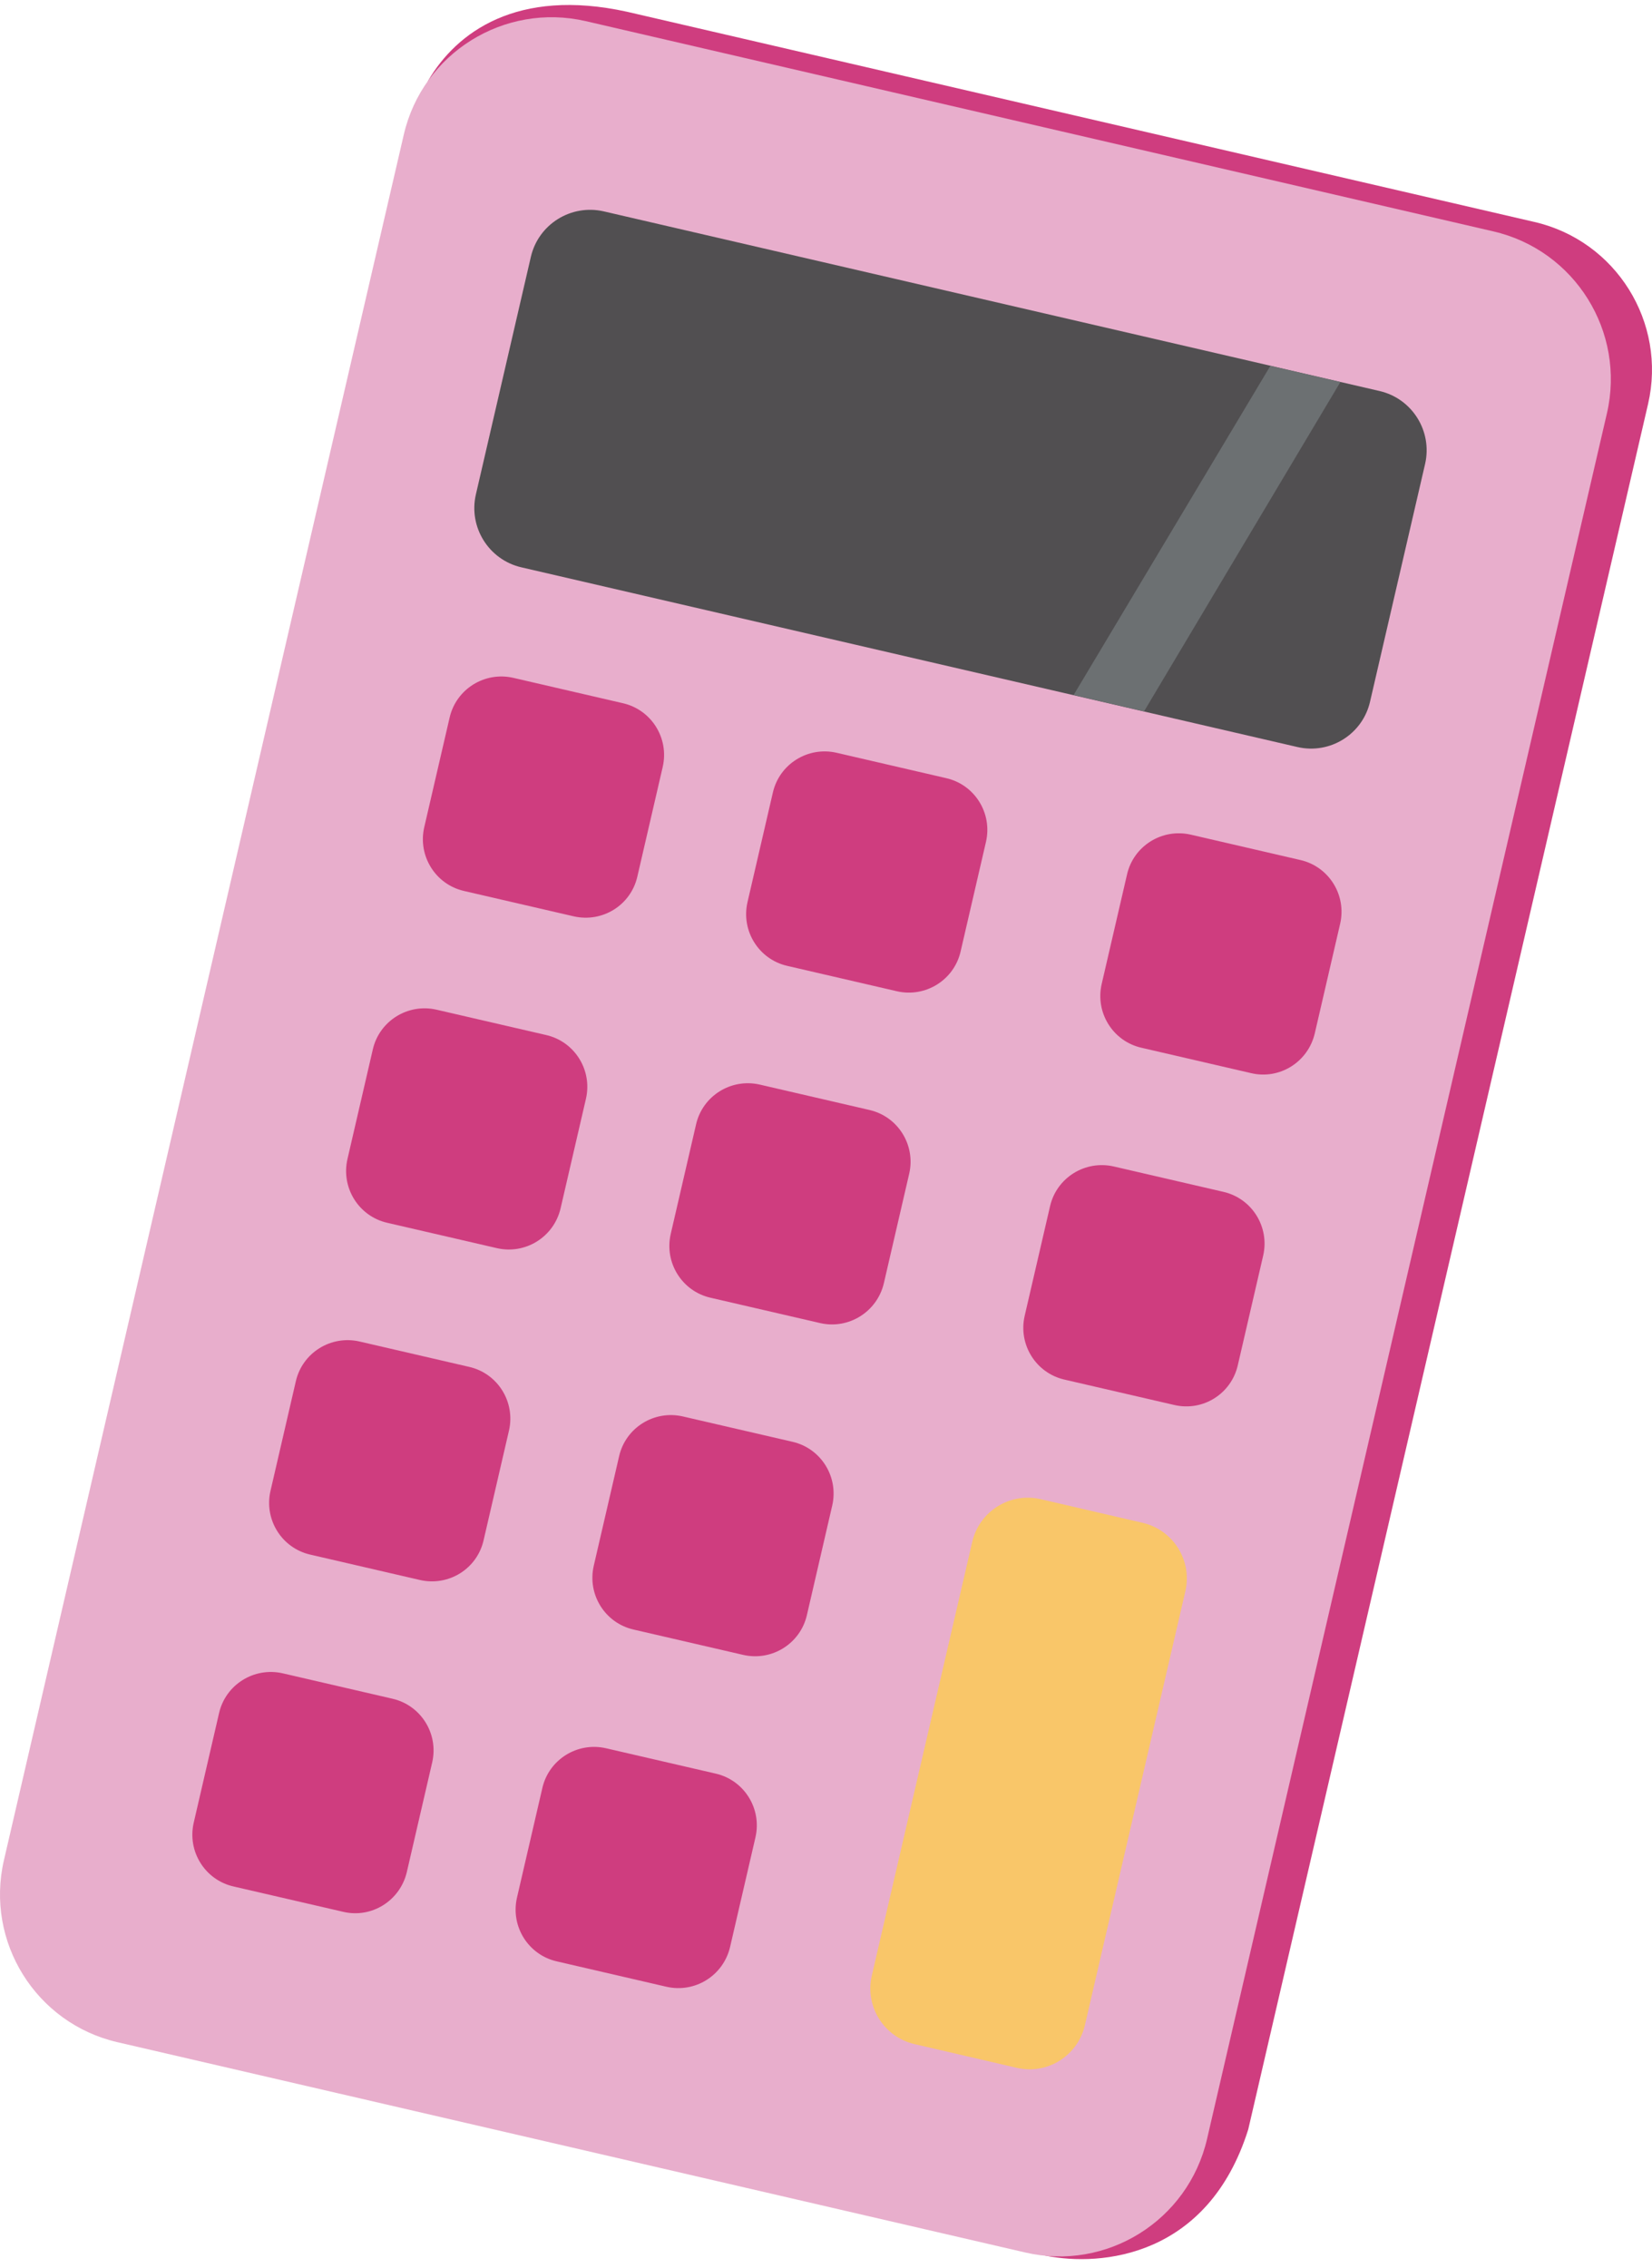<svg width="59" height="81" viewBox="0 0 59 81" fill="none" xmlns="http://www.w3.org/2000/svg">
<path d="M37.356 80.557L5.675 72.596C2.758 71.923 0.945 69.006 1.617 66.097L15.29 2.883C16.299 1.157 18.456 -0.444 22.39 0.419L54.802 7.927C57.719 8.599 59.532 11.516 58.86 14.426L44.58 76.046C43.147 80.608 39.33 80.952 37.356 80.557Z" fill="#CF3D7F"/>
<path d="M36.61 80.44L4.198 72.932C1.281 72.259 -0.533 69.343 0.14 66.433L14.42 4.813C15.092 1.896 18.01 0.083 20.92 0.755L53.332 8.263C56.249 8.936 58.063 11.852 57.39 14.762L43.11 76.382C42.438 79.299 39.528 81.12 36.61 80.44Z" fill="#E8AECC"/>
<path d="M36.311 73.846L32.655 72.998C31.566 72.742 30.886 71.653 31.134 70.563L34.724 55.058C34.98 53.968 36.07 53.289 37.159 53.537L40.815 54.385C41.904 54.641 42.584 55.73 42.336 56.82L38.746 72.325C38.49 73.422 37.4 74.102 36.311 73.846Z" fill="#F9C669"/>
<path d="M23.8 70.951L19.881 70.044C18.865 69.81 18.229 68.794 18.463 67.771L19.37 63.852C19.604 62.836 20.62 62.2 21.643 62.434L25.562 63.34C26.579 63.574 27.215 64.591 26.981 65.614L26.074 69.532C25.833 70.556 24.817 71.185 23.8 70.951Z" fill="#CF3D7F"/>
<path d="M26.543 59.1L22.624 58.194C21.607 57.96 20.971 56.944 21.205 55.92L22.112 52.002C22.346 50.986 23.362 50.35 24.386 50.584L28.305 51.49C29.321 51.724 29.957 52.74 29.723 53.764L28.817 57.682C28.582 58.698 27.566 59.334 26.543 59.1Z" fill="#CF3D7F"/>
<path d="M12.255 68.275L8.336 67.369C7.32 67.135 6.684 66.118 6.918 65.095L7.824 61.177C8.058 60.16 9.075 59.525 10.098 59.758L14.017 60.665C15.034 60.899 15.67 61.915 15.436 62.938L14.529 66.857C14.288 67.88 13.271 68.516 12.255 68.275Z" fill="#CF3D7F"/>
<path d="M14.997 56.425L11.078 55.518C10.062 55.284 9.426 54.268 9.66 53.245L10.566 49.326C10.8 48.31 11.817 47.674 12.84 47.908L16.759 48.815C17.776 49.048 18.412 50.065 18.178 51.088L17.271 55.007C17.037 56.03 16.021 56.659 14.997 56.425Z" fill="#CF3D7F"/>
<path d="M41.933 50.174L38.014 49.268C36.998 49.034 36.361 48.018 36.595 46.994L37.502 43.076C37.736 42.06 38.752 41.424 39.776 41.657L43.695 42.564C44.712 42.798 45.348 43.814 45.114 44.838L44.207 48.756C43.973 49.779 42.957 50.416 41.933 50.174Z" fill="#CF3D7F"/>
<path d="M29.291 47.25L25.372 46.344C24.356 46.11 23.72 45.093 23.954 44.07L24.86 40.152C25.094 39.135 26.111 38.499 27.134 38.733L31.053 39.64C32.07 39.874 32.706 40.89 32.472 41.913L31.565 45.832C31.324 46.848 30.308 47.484 29.291 47.25Z" fill="#CF3D7F"/>
<path d="M17.746 44.574L13.827 43.668C12.811 43.434 12.175 42.418 12.409 41.394L13.315 37.476C13.549 36.46 14.566 35.824 15.589 36.058L19.508 36.964C20.524 37.198 21.161 38.214 20.927 39.238L20.02 43.156C19.779 44.18 18.762 44.808 17.746 44.574Z" fill="#CF3D7F"/>
<path d="M44.682 38.324L40.763 37.417C39.747 37.184 39.111 36.167 39.345 35.144L40.252 31.225C40.486 30.209 41.502 29.573 42.526 29.807L46.445 30.714C47.461 30.948 48.097 31.964 47.863 32.987L46.956 36.906C46.715 37.929 45.699 38.565 44.682 38.324Z" fill="#CF3D7F"/>
<path d="M32.033 35.4L28.114 34.493C27.098 34.259 26.462 33.243 26.696 32.22L27.603 28.301C27.837 27.285 28.853 26.649 29.877 26.883L33.795 27.79C34.812 28.023 35.448 29.04 35.214 30.063L34.307 33.981C34.073 34.998 33.057 35.634 32.033 35.4Z" fill="#CF3D7F"/>
<path d="M20.488 32.724L16.569 31.818C15.553 31.584 14.917 30.567 15.151 29.544L16.058 25.626C16.292 24.609 17.308 23.973 18.331 24.207L22.25 25.114C23.267 25.348 23.903 26.364 23.669 27.387L22.762 31.306C22.528 32.329 21.512 32.958 20.488 32.724Z" fill="#CF3D7F"/>
<path d="M46.335 26.678L18.617 20.26C17.454 19.989 16.73 18.827 16.994 17.665L18.96 9.17C19.231 8.007 20.393 7.284 21.556 7.547L49.274 13.965C50.437 14.236 51.161 15.398 50.898 16.561L48.931 25.055C48.667 26.218 47.505 26.949 46.335 26.678Z" fill="#514F51"/>
<path d="M45.37 13.066L38.343 24.821L40.858 25.406L47.87 13.644L45.37 13.066Z" fill="#6C7072"/>
</svg>
